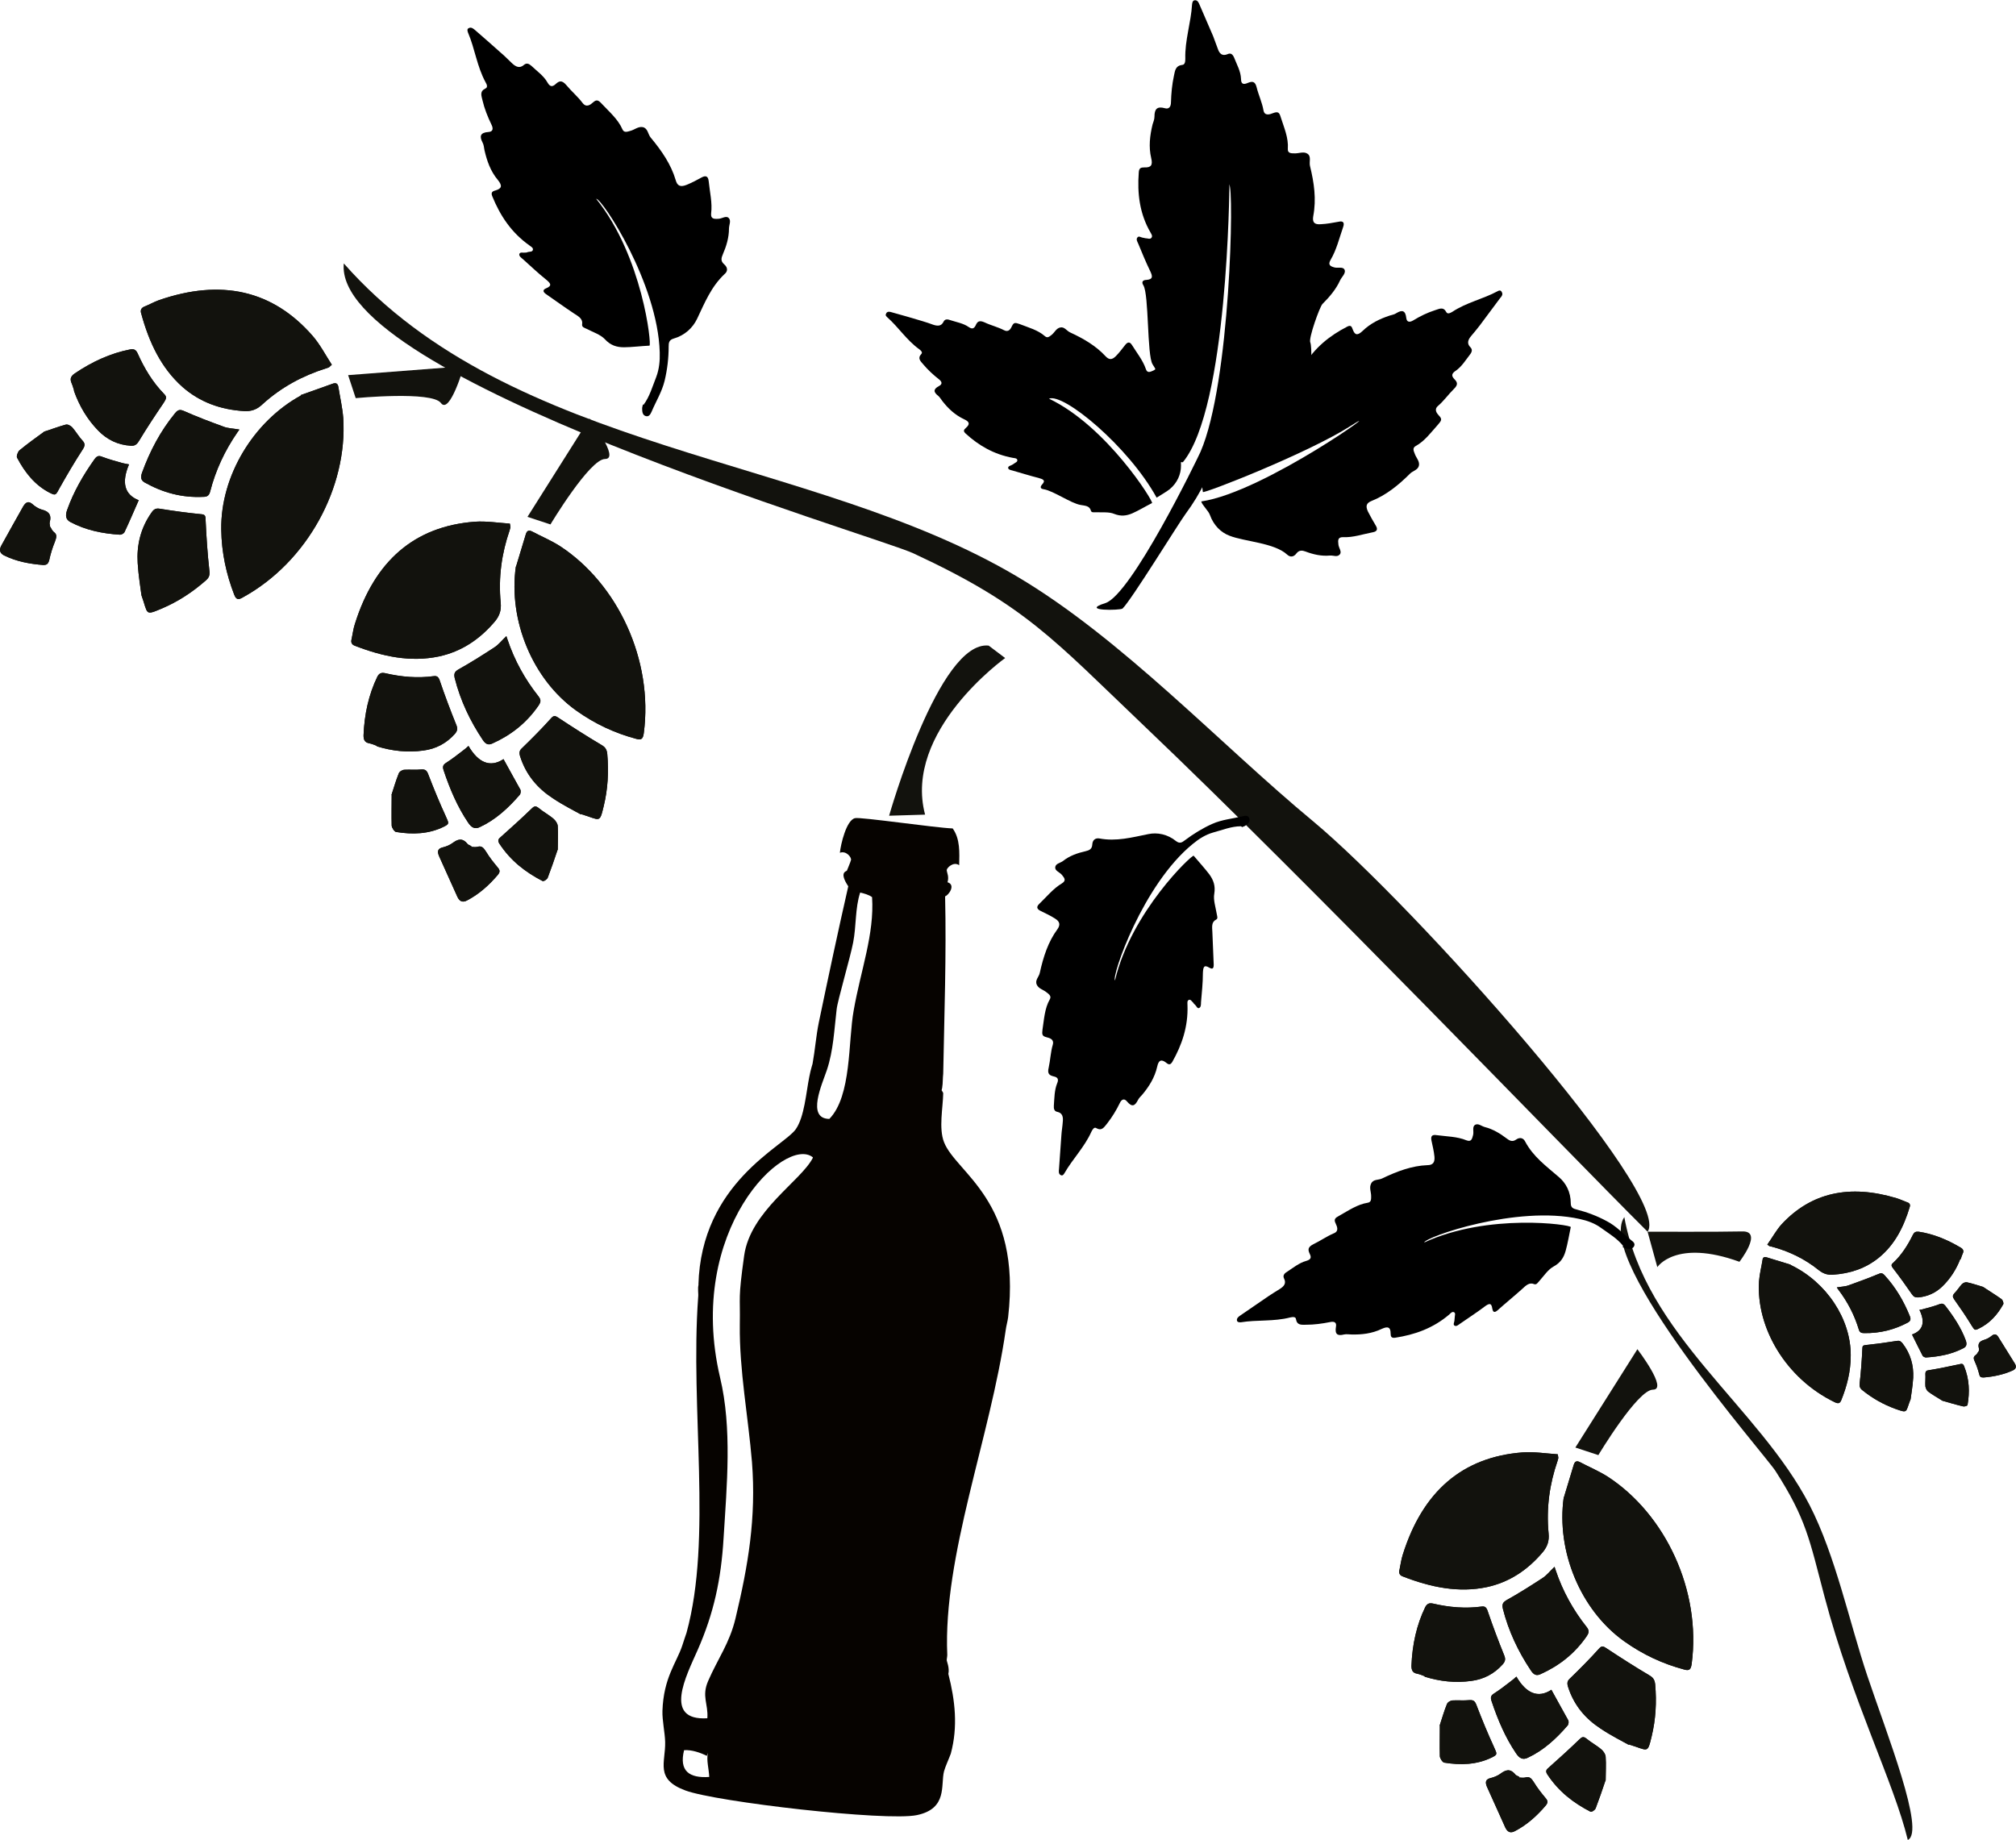 <?xml version="1.0" encoding="UTF-8"?>
<svg id="Layer_1" data-name="Layer 1" xmlns="http://www.w3.org/2000/svg" viewBox="0 0 74.53 68.03">
  <defs>
    <style>
      .cls-1 {
        fill: #060300;
      }

      .cls-1, .cls-2, .cls-3, .cls-4 {
        stroke-width: 0px;
      }

      .cls-3 {
        fill: none;
      }

      .cls-4 {
        fill: #12120d;
      }
    </style>
  </defs>
  <path class="cls-4" d="M69.03,61.95c-.66-1.97-1.17-4.43-2.13-6.3-1.88-3.64-6.07-6.3-6.85-10.65-1.11,1.6,5.2,8.78,5.59,9.39,1.14,1.78,1.25,2.52,1.81,4.64,1.02,3.85,2.57,6.88,3.08,9,.66-.31-.78-3.93-1.5-6.08"/>
  <path class="cls-4" d="M48.55,30.37c-3.43-2.84-7.07-6.76-10.96-9.06-7.6-4.5-18.67-4.52-24.88-11.57-.42,4.21,19.64,10.06,21.06,10.72,4.15,1.93,5.15,3.16,8.55,6.4,6.16,5.87,15.3,15.4,18.59,18.68.95-1.33-8.63-12.06-12.36-15.17"/>
  <g>
    <path class="cls-4" d="M57.81,55.36c-.28,1.99.62,4.17,2.23,5.32.7.5,1.44.84,2.23,1.05.18.05.24,0,.27-.21.36-2.71-.97-5.53-3.1-6.92-.33-.21-.69-.36-1.03-.54-.12-.06-.19-.03-.23.1-.12.4-.24.8-.36,1.19"/>
    <path class="cls-4" d="M57.59,53.77c-.44-.03-.87-.1-1.3-.07-2.23.17-3.7,1.45-4.43,3.78-.06.18-.08.37-.12.55-.04.14.01.22.13.26,1.03.4,2.06.61,3.1.39.83-.18,1.51-.63,2.08-1.31.15-.19.23-.39.2-.68-.09-.94.04-1.83.33-2.67.01-.04.02-.07.03-.11,0-.01,0-.03-.02-.14"/>
    <path class="cls-4" d="M52.66,61.99c.58.18,1.15.24,1.73.16.46-.06.85-.26,1.17-.62.09-.11.11-.19.04-.35-.21-.52-.41-1.05-.59-1.58-.05-.16-.1-.22-.24-.2-.59.08-1.19.03-1.79-.11-.14-.03-.22,0-.29.13-.32.66-.48,1.39-.51,2.17,0,.17.05.26.2.29.1.02.2.06.3.1"/>
    <path class="cls-4" d="M60.22,64.5c.71.21.68.37.84-.3.15-.62.19-1.26.13-1.93-.02-.17-.08-.25-.22-.33-.54-.32-1.07-.66-1.6-1.01-.12-.08-.17-.07-.26.03-.34.38-.7.74-1.06,1.09-.1.09-.13.16-.08.32.22.69.65,1.18,1.2,1.54.4.27.83.48,1.04.6"/>
    <path class="cls-4" d="M57.46,57.94c-.16.15-.28.31-.44.41-.43.28-.87.56-1.32.81-.13.08-.18.14-.14.32.21.83.57,1.59,1.04,2.29.1.15.2.2.35.13.69-.31,1.27-.76,1.72-1.42.07-.11.09-.19-.01-.32-.5-.63-.89-1.33-1.15-2.11-.01-.03-.02-.06-.04-.12"/>
    <path class="cls-4" d="M57.35,62.48c-.49.32-.93.13-1.29-.49-.08.07-.13.12-.19.16-.21.16-.41.32-.63.46-.11.07-.15.13-.1.28.23.69.51,1.35.91,1.94.12.18.25.25.43.16.58-.27,1.05-.7,1.48-1.2.03-.04.04-.14.02-.18-.2-.37-.41-.73-.63-1.14"/>
    <path class="cls-4" d="M53.23,63.8c0,.37-.01.75,0,1.13,0,.08.1.23.16.24.61.1,1.21.08,1.76-.19.22-.11.2-.12.08-.39-.23-.5-.44-1.01-.64-1.53-.06-.17-.12-.21-.27-.2-.2.02-.41,0-.61.01-.08,0-.19.06-.22.14-.1.25-.18.52-.27.8"/>
    <path class="cls-4" d="M59.36,65.83c0-.31.02-.59,0-.87,0-.09-.08-.21-.15-.27-.17-.15-.37-.25-.55-.4-.12-.1-.18-.07-.27.02-.37.36-.75.7-1.13,1.04-.08.07-.14.12-.06.25.42.64.97,1.06,1.59,1.38.05.03.17-.05.2-.12.13-.34.25-.69.36-1.02"/>
    <path class="cls-4" d="M56.17,65.7c-.06-.04-.11-.05-.14-.08-.2-.25-.37-.18-.56-.04-.11.08-.24.13-.36.16-.17.04-.22.13-.14.32.23.5.45,1.01.68,1.51.09.19.21.21.36.13.44-.23.81-.56,1.14-.95.08-.1.08-.17-.02-.28-.15-.18-.3-.37-.42-.57-.09-.14-.16-.23-.32-.18-.08.02-.17,0-.23,0"/>
    <path class="cls-4" d="M57.81,55.36c-.28,1.99.62,4.17,2.23,5.32.7.5,1.44.84,2.23,1.05.18.05.24,0,.27-.21.36-2.71-.97-5.53-3.1-6.92-.33-.21-.69-.36-1.03-.54-.12-.06-.19-.03-.23.1-.12.4-.24.8-.36,1.19"/>
    <path class="cls-4" d="M57.59,53.77c-.44-.03-.87-.1-1.3-.07-2.23.17-3.7,1.45-4.43,3.78-.06.18-.08.37-.12.55-.04.14.01.22.13.26,1.03.4,2.06.61,3.1.39.83-.18,1.51-.63,2.08-1.31.15-.19.23-.39.2-.68-.09-.94.04-1.83.33-2.67.01-.04.02-.07.03-.11,0-.01,0-.03-.02-.14"/>
    <path class="cls-4" d="M52.66,61.99c.58.18,1.15.24,1.73.16.46-.06.85-.26,1.17-.62.09-.11.11-.19.04-.35-.21-.52-.41-1.05-.59-1.58-.05-.16-.1-.22-.24-.2-.59.08-1.19.03-1.79-.11-.14-.03-.22,0-.29.13-.32.66-.48,1.39-.51,2.17,0,.17.05.26.2.29.1.02.2.06.3.1"/>
    <path class="cls-4" d="M60.22,64.5c.71.21.68.37.84-.3.15-.62.19-1.26.13-1.93-.02-.17-.08-.25-.22-.33-.54-.32-1.07-.66-1.6-1.01-.12-.08-.17-.07-.26.03-.34.38-.7.74-1.06,1.09-.1.09-.13.16-.08.32.22.69.65,1.18,1.2,1.54.4.27.83.48,1.04.6"/>
    <path class="cls-4" d="M57.46,57.94c-.16.15-.28.31-.44.41-.43.28-.87.56-1.32.81-.13.08-.18.14-.14.32.21.83.57,1.59,1.04,2.29.1.15.2.2.35.13.69-.31,1.27-.76,1.72-1.42.07-.11.09-.19-.01-.32-.5-.63-.89-1.33-1.15-2.11-.01-.03-.02-.06-.04-.12"/>
    <path class="cls-4" d="M57.35,62.48c-.49.32-.93.13-1.29-.49-.08.07-.13.12-.19.16-.21.16-.41.32-.63.46-.11.07-.15.13-.1.28.23.69.51,1.35.91,1.94.12.18.25.25.43.16.58-.27,1.05-.7,1.48-1.2.03-.04.04-.14.02-.18-.2-.37-.41-.73-.63-1.14"/>
    <path class="cls-4" d="M53.23,63.8c0,.37-.01.75,0,1.13,0,.08.1.23.16.24.61.1,1.21.08,1.76-.19.22-.11.2-.12.08-.39-.23-.5-.44-1.01-.64-1.53-.06-.17-.12-.21-.27-.2-.2.02-.41,0-.61.01-.08,0-.19.06-.22.14-.1.25-.18.52-.27.8"/>
    <path class="cls-4" d="M59.36,65.83c0-.31.02-.59,0-.87,0-.09-.08-.21-.15-.27-.17-.15-.37-.25-.55-.4-.12-.1-.18-.07-.27.02-.37.36-.75.7-1.13,1.04-.08.07-.14.12-.06.25.42.64.97,1.06,1.59,1.38.05.03.17-.05.2-.12.13-.34.25-.69.36-1.02"/>
    <path class="cls-4" d="M56.17,65.7c-.06-.04-.11-.05-.14-.08-.2-.25-.37-.18-.56-.04-.11.08-.24.13-.36.16-.17.04-.22.13-.14.32.23.5.45,1.01.68,1.51.09.19.21.21.36.13.44-.23.81-.56,1.14-.95.08-.1.08-.17-.02-.28-.15-.18-.3-.37-.42-.57-.09-.14-.16-.23-.32-.18-.08.02-.17,0-.23,0"/>
    <path class="cls-4" d="M60.53,49.88s1.15,1.5.58,1.5-2.02,2.42-2.02,2.42l-.85-.28,2.29-3.63Z"/>
  </g>
  <g>
    <path class="cls-4" d="M19.07,20.95c-.28,1.99.62,4.17,2.23,5.32.7.5,1.44.84,2.23,1.05.18.05.24,0,.27-.21.36-2.71-.97-5.53-3.1-6.92-.33-.21-.69-.36-1.03-.54-.12-.06-.19-.03-.23.1-.12.4-.24.8-.36,1.19"/>
    <path class="cls-4" d="M18.85,19.36c-.44-.03-.87-.1-1.3-.07-2.23.17-3.7,1.45-4.43,3.78-.06.18-.08.37-.12.55-.04.14.01.22.13.26,1.03.4,2.06.61,3.1.39.83-.18,1.51-.63,2.08-1.31.15-.19.23-.39.2-.68-.09-.94.04-1.83.33-2.67.01-.04.02-.07.03-.11,0-.01,0-.03-.02-.14"/>
    <path class="cls-4" d="M13.92,27.59c.58.18,1.15.24,1.73.16.46-.06.85-.26,1.17-.62.09-.11.11-.19.04-.35-.21-.52-.41-1.05-.59-1.58-.05-.16-.1-.22-.24-.2-.59.08-1.19.03-1.79-.11-.14-.03-.22,0-.29.13-.32.66-.48,1.39-.51,2.17,0,.17.05.26.2.29.1.02.2.06.3.1"/>
    <path class="cls-4" d="M21.48,30.1c.71.21.68.37.84-.3.15-.62.19-1.26.13-1.93-.02-.17-.08-.25-.22-.33-.54-.32-1.07-.66-1.6-1.01-.12-.08-.17-.07-.26.03-.34.38-.7.74-1.06,1.09-.1.09-.13.16-.08.32.22.69.65,1.18,1.2,1.54.4.27.83.48,1.04.6"/>
    <path class="cls-4" d="M18.71,23.53c-.16.15-.28.31-.44.41-.43.28-.87.56-1.32.81-.13.08-.18.14-.14.32.21.83.57,1.59,1.04,2.29.1.15.2.2.35.13.69-.31,1.27-.76,1.72-1.42.07-.11.09-.19-.01-.32-.5-.63-.89-1.33-1.15-2.11-.01-.03-.02-.06-.04-.12"/>
    <path class="cls-4" d="M18.61,28.07c-.49.32-.93.13-1.29-.49-.08.07-.13.12-.19.16-.21.16-.41.32-.63.46-.11.07-.15.13-.1.28.23.69.51,1.35.91,1.94.12.18.25.25.43.16.58-.27,1.05-.7,1.48-1.2.03-.04.04-.14.02-.18-.2-.37-.41-.73-.63-1.14"/>
    <path class="cls-4" d="M14.48,29.39c0,.37-.01.75,0,1.13,0,.08.1.23.16.24.61.1,1.21.08,1.76-.19.22-.11.2-.12.08-.39-.23-.5-.44-1.01-.64-1.53-.06-.17-.12-.21-.27-.2-.2.02-.41,0-.61.01-.08,0-.19.06-.22.14-.1.25-.18.52-.27.8"/>
    <path class="cls-4" d="M20.62,31.42c0-.31.02-.59,0-.87,0-.09-.08-.21-.15-.27-.17-.15-.37-.25-.55-.4-.12-.1-.18-.07-.27.02-.37.36-.75.7-1.13,1.04-.08.07-.14.12-.06.25.42.64.97,1.06,1.59,1.38.05.03.17-.05.2-.12.13-.34.25-.69.36-1.02"/>
    <path class="cls-4" d="M17.43,31.29c-.06-.04-.11-.05-.14-.08-.2-.25-.37-.18-.56-.04-.11.08-.24.13-.36.16-.17.04-.22.13-.14.32.23.5.45,1.01.68,1.51.09.19.21.21.36.13.44-.23.81-.56,1.14-.95.08-.1.08-.17-.02-.28-.15-.18-.3-.37-.42-.57-.09-.14-.16-.23-.32-.18-.08.02-.17,0-.23,0"/>
    <path class="cls-4" d="M19.07,20.95c-.28,1.99.62,4.17,2.23,5.32.7.5,1.44.84,2.23,1.05.18.05.24,0,.27-.21.36-2.71-.97-5.53-3.1-6.92-.33-.21-.69-.36-1.03-.54-.12-.06-.19-.03-.23.1-.12.4-.24.8-.36,1.19"/>
    <path class="cls-4" d="M18.85,19.36c-.44-.03-.87-.1-1.3-.07-2.23.17-3.7,1.45-4.43,3.78-.06.18-.08.37-.12.55-.04.14.01.22.13.26,1.03.4,2.06.61,3.1.39.83-.18,1.51-.63,2.08-1.31.15-.19.23-.39.2-.68-.09-.94.04-1.83.33-2.67.01-.04.02-.07.03-.11,0-.01,0-.03-.02-.14"/>
    <path class="cls-4" d="M13.92,27.59c.58.18,1.15.24,1.73.16.46-.06.85-.26,1.17-.62.09-.11.11-.19.04-.35-.21-.52-.41-1.05-.59-1.58-.05-.16-.1-.22-.24-.2-.59.08-1.19.03-1.79-.11-.14-.03-.22,0-.29.13-.32.66-.48,1.39-.51,2.17,0,.17.05.26.2.29.1.02.2.06.3.1"/>
    <path class="cls-4" d="M21.48,30.1c.71.21.68.37.84-.3.15-.62.19-1.26.13-1.93-.02-.17-.08-.25-.22-.33-.54-.32-1.07-.66-1.6-1.01-.12-.08-.17-.07-.26.03-.34.38-.7.74-1.06,1.09-.1.09-.13.16-.08.32.22.69.65,1.18,1.2,1.54.4.27.83.48,1.04.6"/>
    <path class="cls-4" d="M18.71,23.53c-.16.15-.28.31-.44.41-.43.28-.87.56-1.32.81-.13.08-.18.14-.14.32.21.83.57,1.59,1.04,2.29.1.15.2.2.35.13.69-.31,1.27-.76,1.72-1.42.07-.11.09-.19-.01-.32-.5-.63-.89-1.33-1.15-2.11-.01-.03-.02-.06-.04-.12"/>
    <path class="cls-4" d="M18.61,28.07c-.49.32-.93.13-1.29-.49-.08.07-.13.12-.19.16-.21.16-.41.32-.63.46-.11.07-.15.13-.1.28.23.69.51,1.35.91,1.94.12.18.25.25.43.16.58-.27,1.05-.7,1.48-1.2.03-.04.04-.14.02-.18-.2-.37-.41-.73-.63-1.14"/>
    <path class="cls-4" d="M14.48,29.39c0,.37-.01.75,0,1.13,0,.08.1.23.16.24.61.1,1.21.08,1.76-.19.22-.11.2-.12.08-.39-.23-.5-.44-1.01-.64-1.53-.06-.17-.12-.21-.27-.2-.2.02-.41,0-.61.01-.08,0-.19.06-.22.14-.1.25-.18.52-.27.8"/>
    <path class="cls-4" d="M20.62,31.42c0-.31.02-.59,0-.87,0-.09-.08-.21-.15-.27-.17-.15-.37-.25-.55-.4-.12-.1-.18-.07-.27.02-.37.36-.75.7-1.13,1.04-.08.07-.14.12-.06.25.42.64.97,1.06,1.59,1.38.05.03.17-.05.2-.12.13-.34.25-.69.36-1.02"/>
    <path class="cls-4" d="M17.43,31.29c-.06-.04-.11-.05-.14-.08-.2-.25-.37-.18-.56-.04-.11.08-.24.13-.36.16-.17.04-.22.13-.14.32.23.5.45,1.01.68,1.51.09.19.21.21.36.13.44-.23.81-.56,1.14-.95.08-.1.08-.17-.02-.28-.15-.18-.3-.37-.42-.57-.09-.14-.16-.23-.32-.18-.08.02-.17,0-.23,0"/>
    <path class="cls-4" d="M21.79,15.47s1.15,1.5.58,1.5-2.02,2.42-2.02,2.42l-.85-.28,2.29-3.63Z"/>
  </g>
  <path class="cls-2" d="M23.79,14.97c.23-.31.33-.68.47-1.03.11-.29.14-.6.13-.91-.07-2.56-2.14-5.7-2.35-5.68,1.72,2.13,2.06,5.43,1.97,5.43-.26.01-.68.06-.94.06-.27,0-.5-.07-.71-.3-.16-.17-.44-.26-.67-.38-.08-.04-.18-.06-.17-.16.04-.21-.13-.3-.3-.41-.35-.23-.69-.48-1.04-.72-.14-.1-.09-.17.01-.21.24-.1.16-.19-.01-.33-.3-.24-.57-.5-.85-.75-.06-.05-.15-.11-.13-.19.03-.08.13-.04.2-.05.04,0,.07,0,.11-.02.07-.02.17,0,.19-.08.02-.08-.07-.12-.12-.16-.68-.48-1.09-1.11-1.38-1.82-.06-.14,0-.19.12-.22.24-.07.25-.18.09-.38-.28-.33-.41-.72-.5-1.11-.02-.09-.02-.19-.07-.28-.12-.23-.09-.37.22-.39.17-.01.18-.13.11-.27-.14-.29-.26-.59-.33-.89-.04-.18-.12-.34.11-.45.09-.04.05-.15,0-.23-.32-.59-.39-1.23-.65-1.84-.02-.06-.04-.13.03-.16.09-.05.17.02.23.07.34.29.67.59,1,.88.13.11.24.23.37.35.14.13.28.2.44.06.09-.08.18-.05.27.03.21.2.46.37.6.62.09.16.18.17.3.06.13-.12.23-.16.4.04.19.23.42.42.6.66.14.18.29.06.38-.02.14-.13.21-.08.33.05.28.3.6.57.76.94.06.14.18.09.29.06.16-.04.29-.17.46-.14.19.04.19.25.29.38.41.49.76,1,.93,1.58.06.22.18.26.39.18.2-.08.39-.18.57-.28.15-.08.24-.05.26.14.04.4.14.8.09,1.19-.02.2.1.21.26.2.14,0,.29-.13.39-.03.1.1.01.26.01.39,0,.34-.1.66-.23.96-.05.12-.09.24.05.36.15.13.13.27.02.36-.5.47-.74,1.07-1.02,1.66-.16.33-.45.61-.87.73-.17.05-.18.16-.18.29,0,.43-.05.85-.15,1.27-.1.41-.32.76-.48,1.14-.04.08-.09.21-.23.16-.11-.04-.12-.17-.12-.28,0-.05.02-.1.03-.15Z"/>
  <path class="cls-2" d="M60.01,46.07c-.22-.28-.53-.46-.82-.67-.23-.17-.51-.27-.79-.33-2.34-.52-5.71.67-5.75.87,2.37-1.1,5.44-.66,5.42-.57-.05.24-.12.64-.19.88-.07.25-.19.44-.45.58-.2.11-.35.34-.52.53-.06.06-.1.15-.19.12-.18-.08-.31.05-.45.18-.3.27-.61.52-.91.79-.13.11-.17.04-.19-.06-.03-.25-.14-.19-.3-.07-.29.22-.59.41-.89.62-.06.04-.14.12-.21.07-.06-.04,0-.13,0-.19,0-.04.01-.07.01-.11,0-.07.04-.15-.02-.19-.07-.04-.13.03-.18.08-.61.52-1.29.75-2,.86-.14.02-.17-.04-.17-.16,0-.23-.1-.27-.32-.17-.37.18-.76.22-1.13.21-.09,0-.18-.02-.27,0-.24.06-.35,0-.3-.29.03-.16-.07-.2-.21-.17-.3.06-.6.1-.89.1-.17,0-.34.03-.38-.21-.01-.09-.12-.08-.21-.06-.62.16-1.22.08-1.83.18-.06,0-.12,0-.14-.06-.02-.09.06-.15.12-.19.35-.24.7-.48,1.05-.72.13-.09.27-.17.41-.26.16-.1.25-.21.16-.39-.05-.1,0-.18.1-.24.23-.15.46-.34.72-.41.17-.05.2-.12.13-.26-.07-.15-.08-.25.14-.36.25-.12.49-.29.75-.4.2-.08.12-.25.07-.36-.08-.16-.02-.21.13-.29.34-.19.67-.42,1.05-.48.14-.02.13-.14.13-.25,0-.15-.08-.31,0-.46.08-.17.27-.12.41-.19.54-.26,1.1-.47,1.67-.49.21,0,.28-.11.26-.32-.02-.2-.07-.4-.11-.59-.03-.15.01-.23.19-.2.37.05.76.05,1.1.19.18.07.21-.04.25-.2.03-.13-.04-.3.07-.37.12-.07.24.05.36.08.31.08.57.24.82.43.09.07.2.13.33.04.15-.11.28-.06.34.06.3.57.79.92,1.25,1.32.26.22.44.55.44.97,0,.17.1.2.22.23.39.1.76.24,1.11.43.35.18.61.47.91.71.07.05.17.13.08.25-.07.09-.19.07-.28.05-.05-.01-.08-.04-.13-.06Z"/>
  <path class="cls-2" d="M45.88,30.55c-.36,0-.69.14-1.03.23-.28.08-.52.23-.75.42-1.86,1.51-3.01,4.9-2.88,5.05.6-2.54,2.86-4.67,2.91-4.61.16.19.43.49.58.69.15.21.23.42.18.72-.04.22.05.49.09.73.01.08.06.18-.02.22-.18.09-.15.27-.14.46.02.4.03.8.05,1.21,0,.17-.07.16-.16.11-.21-.13-.23-.01-.24.2,0,.36-.04.72-.07,1.08,0,.08,0,.18-.07.21-.07.03-.1-.08-.15-.12-.03-.02-.05-.05-.07-.08-.05-.04-.09-.13-.16-.1-.07.03-.05.12-.05.19.03.8-.21,1.48-.56,2.1-.07.12-.14.11-.23.03-.18-.14-.28-.09-.33.15-.09.4-.3.73-.54,1.02-.06.07-.13.13-.17.21-.11.22-.22.28-.41.05-.1-.12-.2-.07-.26.06-.13.27-.29.53-.47.76-.11.13-.19.29-.4.17-.08-.05-.14.05-.18.13-.26.58-.69,1-1,1.54-.03.05-.07.1-.13.07-.09-.04-.08-.14-.07-.22.03-.42.06-.85.09-1.27.01-.16.04-.32.05-.48.02-.18-.01-.33-.2-.37-.11-.02-.14-.11-.13-.23.02-.28.02-.57.12-.82.07-.16.02-.23-.12-.26-.16-.04-.25-.09-.19-.33.06-.27.07-.57.15-.84.06-.21-.12-.25-.23-.28-.17-.04-.17-.11-.15-.28.06-.39.08-.79.27-1.12.07-.12-.03-.19-.12-.26-.12-.1-.29-.13-.36-.28-.08-.17.08-.29.11-.44.13-.59.31-1.15.65-1.61.12-.17.09-.29-.09-.4-.17-.11-.35-.19-.53-.28-.14-.07-.17-.15-.04-.27.27-.26.51-.56.83-.75.16-.1.1-.19,0-.31-.08-.1-.26-.15-.25-.28.01-.14.18-.16.28-.23.25-.2.54-.3.85-.37.12-.03.23-.07.24-.24.01-.19.13-.25.26-.23.63.12,1.21-.04,1.81-.16.33-.07.71,0,1.03.26.13.1.22.05.32-.03.32-.24.66-.45,1.02-.61.36-.16.75-.19,1.12-.28.08-.02.21-.05.25.09.03.11-.06.19-.14.25-.04.03-.08.04-.13.06Z"/>
  <g>
    <path class="cls-2" d="M45.44,6.82c.19.05.05,7.35-1.06,9.89-.14.31-2.56,5.29-3.52,5.59s.57.27.64.2c.33-.32,2.05-3.12,2.33-3.5.28-.38.52-.77.72-1.19.06-.13.12-.24.3-.23.44.02.83-.16,1.13-.44.26-.25,1.78-1.5,1.13-1.72.02-.54.9-1.42,1.24-1.57.14-.06.16-1.02.09-1.19-.07-.15.35-1.32.45-1.42.26-.26.5-.54.65-.87.06-.13.22-.26.17-.39-.05-.13-.24-.06-.37-.09-.15-.04-.26-.09-.15-.28.22-.37.32-.8.46-1.2.07-.19,0-.25-.17-.21-.22.04-.43.08-.65.09-.24.02-.32-.07-.28-.3.12-.63.03-1.24-.12-1.85-.04-.16.06-.36-.1-.46-.14-.09-.32,0-.48-.01-.11,0-.25,0-.24-.16.03-.42-.14-.79-.26-1.17-.05-.17-.09-.23-.28-.16-.12.05-.32.12-.36-.1-.05-.29-.18-.56-.25-.84-.06-.25-.17-.24-.34-.17-.16.07-.24.03-.24-.15-.01-.29-.16-.54-.26-.8-.05-.11-.12-.17-.23-.12-.21.09-.31-.02-.37-.2-.06-.15-.11-.31-.17-.46-.17-.4-.34-.79-.51-1.18-.03-.07-.07-.16-.17-.15-.08.01-.09.08-.1.15-.04.68-.27,1.33-.25,2.01,0,.1-.01.22-.11.23-.26.03-.27.22-.31.4-.07.32-.1.65-.11.98,0,.16-.07.27-.23.22-.29-.08-.38.04-.38.31,0,.1-.04.2-.07.29-.1.41-.15.83-.05,1.25.06.25,0,.35-.25.34-.13,0-.2.02-.21.18-.06.78.03,1.53.43,2.22.03.06.09.13.04.2-.05.07-.14.02-.21.02-.04,0-.07-.02-.11-.02-.07-.01-.15-.08-.2-.01-.06.07,0,.16.03.23.14.34.28.68.44,1.01.09.19.12.31-.14.33-.11,0-.2.06-.11.2.21.34.13,2.58.34,2.92.1.16.21.3.08.5-.06.09.03.14.08.21.08.1-.08,1.14-.29,1.4-.37.47.02,1.07.05,1.18.09.29.7.32,1.2.33,1.67-2.02,1.72-10.24,1.72-10.24Z"/>
    <path class="cls-2" d="M55.52,10.8c.05.08,0,.16-.06.22-.25.34-.51.68-.76,1.02-.1.13-.2.25-.31.38-.12.14-.17.28-.03.42.08.08.06.17-.01.26-.17.22-.32.47-.55.62-.14.1-.14.18-.04.29.12.12.16.21-.02.38-.2.2-.37.44-.58.62-.16.14-.03.28.04.36.13.13.08.19-.03.32-.26.29-.5.62-.83.8-.13.07-.08.18-.04.28.05.15.18.27.16.43-.03.18-.22.2-.33.31-.43.43-.89.8-1.42,1.01-.2.08-.23.19-.14.39.09.18.19.35.29.52.08.13.06.22-.11.25-.37.07-.73.2-1.1.18-.19,0-.19.11-.17.27.01.13.14.27.05.37-.09.11-.24.03-.36.04-.32.03-.62-.04-.91-.15-.11-.04-.23-.06-.33.07-.11.15-.24.14-.34.05-.47-.44-1.56-.48-2.13-.7-.32-.12-.59-.38-.73-.77-.05-.15-.3-.38-.32-.5,2.35-.34,7.1-3.8,5.52-2.79s-5.45,2.52-5.46,2.44c-.03-.25-.1-.65-.11-.9-.01-.26.04-.48.24-.7.15-.17.22-.44.32-.67.03-.08.05-.18.14-.17.2.02.27-.15.37-.31.2-.35.93-.83,1.13-1.18.08-.15.15-.1.2,0,.11.22.19.14.31-.04.2-.3.43-.58.64-.87.05-.06.09-.16.17-.14.07.02.04.12.06.19,0,.03.01.07.02.1.02.06,0,.16.08.17.07.01.11-.07.15-.13.41-.69.97-1.13,1.61-1.46.13-.07.17-.02.21.1.08.22.18.23.36.06.3-.29.64-.45,1-.57.09-.03.18-.04.25-.09.21-.13.34-.11.37.18.02.16.13.16.25.09.26-.16.53-.29.81-.38.16-.05.31-.14.42.07.04.08.14.04.22-.01.53-.35,1.13-.47,1.67-.76.05-.03.11-.05.15.01Z"/>
    <path class="cls-2" d="M32.77,11.57c.06-.07.14-.04.21-.02.37.1.74.21,1.11.32.14.04.28.09.42.14.16.05.29.05.37-.11.04-.09.12-.11.23-.07.24.08.5.12.7.26.13.09.2.06.26-.06.06-.14.13-.2.33-.11.23.11.49.17.72.29.17.09.25-.06.29-.15.07-.15.13-.13.28-.08.33.13.68.22.94.45.1.09.18,0,.25-.05.11-.09.17-.24.31-.27.16-.04.24.12.37.18.5.23.96.5,1.31.88.13.14.24.14.38,0,.13-.13.24-.28.35-.42.09-.11.17-.12.25.01.18.29.4.56.51.88.05.16.15.12.28.06.11-.05.18-.2.3-.16.12.04.1.19.15.3.12.26.16.54.17.82,0,.11.02.21.17.26.16.05.2.16.15.27-.22.54.09,1.48.08,2.03,0,.31-.13.63-.42.87-.11.09-.39.25-.48.31-1.04-1.89-3.44-3.88-3.98-3.66,2.14,1.02,3.88,3.82,3.81,3.86-.2.1-.52.29-.73.38-.21.09-.42.12-.67.02-.19-.08-.44-.05-.67-.06-.08,0-.17.02-.19-.06-.05-.18-.21-.18-.38-.21-.36-.06-1-.52-1.36-.58-.15-.02-.13-.1-.07-.17.15-.16.05-.2-.13-.25-.32-.08-.63-.18-.95-.27-.07-.02-.16-.03-.17-.1,0-.07.09-.08.14-.11.03-.02.06-.03.08-.05.05-.04.13-.06.12-.13-.01-.07-.1-.07-.16-.08-.71-.13-1.27-.46-1.75-.9-.1-.09-.07-.14.01-.21.16-.14.13-.23-.07-.32-.34-.16-.59-.4-.8-.67-.05-.06-.09-.14-.15-.19-.18-.14-.2-.25.03-.37.13-.07.1-.16,0-.24-.22-.17-.42-.36-.59-.56-.1-.12-.22-.22-.07-.38.06-.06-.01-.13-.08-.18-.47-.34-.76-.81-1.18-1.18-.04-.04-.08-.08-.04-.13Z"/>
  </g>
  <g>
    <path class="cls-4" d="M66.2,46.77c1.32.63,2.23,2,2.22,3.35,0,.59-.14,1.13-.35,1.65-.05.12-.11.14-.25.07-1.79-.87-2.9-2.74-2.79-4.47.02-.27.09-.53.13-.79.01-.09.06-.12.16-.09.29.09.59.18.88.27"/>
    <path class="cls-4" d="M65.34,46.01c.18-.25.33-.53.53-.75,1.09-1.17,2.51-1.48,4.24-.96.13.04.26.1.39.15.1.03.13.09.1.18-.22.73-.55,1.39-1.14,1.87-.48.39-1.05.59-1.71.63-.18.01-.33-.03-.5-.16-.53-.43-1.12-.71-1.76-.88-.03,0-.05-.01-.08-.02,0,0-.02-.01-.08-.06"/>
    <path class="cls-4" d="M72.47,46.55c-.15.39-.37.73-.67,1.02-.24.23-.54.37-.89.4-.11,0-.16-.02-.23-.12-.22-.32-.45-.64-.69-.95-.07-.09-.09-.14,0-.21.31-.29.54-.65.73-1.04.05-.09.1-.12.21-.11.54.08,1.05.29,1.54.58.11.06.14.13.09.23-.03.06-.05.13-.07.2"/>
    <path class="cls-4" d="M70.63,51.74c-.19.48-.08.52-.56.35-.44-.16-.85-.39-1.22-.69-.09-.07-.11-.14-.1-.25.05-.43.08-.86.1-1.29,0-.1.03-.12.13-.13.38-.04.75-.09,1.13-.15.1-.02.15,0,.22.08.31.4.42.83.4,1.28-.02.33-.08.65-.1.82"/>
    <path class="cls-4" d="M67.91,47.6c.16-.03.31-.03.44-.08.36-.13.72-.26,1.08-.41.11-.05.16-.05.25.05.41.45.7.95.92,1.49.05.12.04.19-.07.25-.49.26-1.02.4-1.62.39-.1,0-.16-.03-.19-.13-.16-.53-.41-1.02-.76-1.48-.01-.02-.03-.04-.05-.07"/>
    <path class="cls-4" d="M70.69,49.34c.41-.15.49-.46.27-.91.07-.01.13-.02.18-.04.19-.05.38-.1.56-.17.09-.03.14-.03.21.05.31.4.59.82.76,1.28.05.14.04.24-.09.3-.42.22-.89.31-1.38.34-.04,0-.1-.03-.12-.06-.13-.26-.26-.51-.4-.8"/>
    <path class="cls-4" d="M73.31,47.58c.22.15.46.29.68.45.05.03.09.15.07.19-.21.38-.49.7-.9.9-.16.08-.16.06-.27-.11-.2-.33-.42-.65-.64-.96-.07-.1-.07-.15,0-.23.1-.1.18-.23.28-.34.04-.04.12-.08.18-.07.2.04.39.11.6.17"/>
    <path class="cls-4" d="M71.81,51.79c-.19-.12-.37-.22-.53-.34-.05-.04-.09-.13-.1-.19-.01-.15.01-.31,0-.46,0-.1.04-.13.13-.14.38-.06.75-.14,1.13-.22.08-.02.13-.03.17.07.2.49.21.96.13,1.43,0,.04-.11.07-.16.06-.26-.06-.52-.14-.77-.21"/>
    <path class="cls-4" d="M73.15,49.97s.02-.08.01-.11c-.06-.21.05-.28.22-.33.09-.03.18-.08.25-.14.1-.08.18-.07.25.05.2.33.41.65.61.98.07.12.03.2-.08.25-.33.15-.7.23-1.08.26-.1,0-.14-.02-.16-.12-.04-.15-.09-.31-.16-.46-.05-.11-.07-.18.03-.25.05-.03.07-.09.1-.13"/>
    <path class="cls-4" d="M66.2,46.77c1.32.63,2.23,2,2.22,3.35,0,.59-.14,1.13-.35,1.65-.05.12-.11.14-.25.07-1.79-.87-2.9-2.74-2.79-4.47.02-.27.09-.53.13-.79.01-.09.06-.12.16-.09.29.09.59.18.88.27"/>
    <path class="cls-4" d="M65.34,46.01c.18-.25.33-.53.53-.75,1.09-1.17,2.51-1.48,4.24-.96.13.04.26.1.39.15.1.03.13.09.1.18-.22.73-.55,1.39-1.14,1.87-.48.39-1.05.59-1.71.63-.18.01-.33-.03-.5-.16-.53-.43-1.12-.71-1.76-.88-.03,0-.05-.01-.08-.02,0,0-.02-.01-.08-.06"/>
    <path class="cls-4" d="M72.47,46.55c-.15.39-.37.73-.67,1.02-.24.23-.54.37-.89.4-.11,0-.16-.02-.23-.12-.22-.32-.45-.64-.69-.95-.07-.09-.09-.14,0-.21.31-.29.54-.65.73-1.04.05-.09.1-.12.21-.11.54.08,1.05.29,1.54.58.11.06.14.13.09.23-.03.06-.05.13-.07.2"/>
    <path class="cls-4" d="M70.63,51.74c-.19.48-.08.52-.56.35-.44-.16-.85-.39-1.22-.69-.09-.07-.11-.14-.1-.25.05-.43.08-.86.1-1.29,0-.1.03-.12.13-.13.38-.04.75-.09,1.13-.15.1-.02.15,0,.22.08.31.4.42.83.4,1.28-.02.33-.08.65-.1.82"/>
    <path class="cls-4" d="M67.91,47.6c.16-.03.31-.03.44-.08.36-.13.72-.26,1.08-.41.11-.05.16-.05.25.05.41.45.7.95.92,1.49.05.12.04.19-.07.25-.49.26-1.02.4-1.62.39-.1,0-.16-.03-.19-.13-.16-.53-.41-1.02-.76-1.48-.01-.02-.03-.04-.05-.07"/>
    <path class="cls-4" d="M70.69,49.34c.41-.15.49-.46.27-.91.07-.01.13-.02.18-.04.19-.05.38-.1.56-.17.09-.03.14-.03.21.05.31.4.59.82.76,1.28.05.14.04.24-.09.3-.42.22-.89.31-1.38.34-.04,0-.1-.03-.12-.06-.13-.26-.26-.51-.4-.8"/>
    <path class="cls-4" d="M73.31,47.58c.22.15.46.29.68.45.05.03.09.15.07.19-.21.38-.49.7-.9.9-.16.08-.16.06-.27-.11-.2-.33-.42-.65-.64-.96-.07-.1-.07-.15,0-.23.1-.1.18-.23.28-.34.04-.04.12-.08.18-.07.2.04.39.11.6.17"/>
    <path class="cls-4" d="M71.81,51.79c-.19-.12-.37-.22-.53-.34-.05-.04-.09-.13-.1-.19-.01-.15.01-.31,0-.46,0-.1.04-.13.13-.14.38-.06.75-.14,1.13-.22.08-.02.13-.03.17.07.2.49.21.96.13,1.43,0,.04-.11.07-.16.06-.26-.06-.52-.14-.77-.21"/>
    <path class="cls-4" d="M73.15,49.97s.02-.08.01-.11c-.06-.21.05-.28.22-.33.09-.03.18-.08.25-.14.1-.08.18-.07.25.05.2.33.41.65.61.98.07.12.03.2-.08.25-.33.15-.7.23-1.08.26-.1,0-.14-.02-.16-.12-.04-.15-.09-.31-.16-.46-.05-.11-.07-.18.03-.25.05-.03.07-.09.1-.13"/>
    <path class="cls-4" d="M64.3,46.65c-2.35-.85-3.03.2-3.03.2l-.36-1.31s2.71.01,3.5-.01-.11,1.13-.11,1.13Z"/>
  </g>
  <g>
    <path class="cls-4" d="M11.13,14.62c-1.76.96-2.98,2.98-2.95,4.96.01.86.19,1.66.48,2.41.07.18.15.2.33.09,2.39-1.32,3.86-4.08,3.7-6.62-.03-.39-.12-.77-.18-1.15-.02-.13-.09-.17-.22-.12-.39.14-.78.28-1.18.42"/>
    <path class="cls-4" d="M12.27,13.49c-.24-.37-.44-.76-.72-1.08-1.47-1.68-3.37-2.11-5.68-1.31-.17.06-.34.16-.52.23-.13.05-.17.14-.13.26.29,1.07.74,2.02,1.53,2.72.64.56,1.41.84,2.29.89.24.01.45-.05.66-.25.7-.64,1.5-1.06,2.35-1.33.04-.01.07-.02.11-.04.01,0,.02-.02.1-.09"/>
    <path class="cls-4" d="M2.73,14.44c.2.57.5,1.07.9,1.48.32.33.72.53,1.2.56.14.01.22-.03.31-.18.29-.48.6-.95.92-1.42.09-.14.11-.21.01-.31-.42-.43-.73-.94-.98-1.5-.06-.13-.13-.18-.28-.15-.72.14-1.4.45-2.05.89-.14.1-.18.19-.12.34.04.09.07.2.1.29"/>
    <path class="cls-4" d="M5.23,22.01c.25.7.11.76.75.49.59-.25,1.13-.6,1.63-1.04.13-.11.15-.21.13-.37-.07-.62-.11-1.25-.14-1.89,0-.15-.04-.18-.18-.19-.51-.05-1.01-.12-1.51-.2-.13-.02-.21,0-.3.13-.42.59-.56,1.23-.52,1.88.03.48.11.95.14,1.19"/>
    <path class="cls-4" d="M8.84,15.88c-.22-.04-.42-.04-.59-.11-.49-.18-.97-.36-1.44-.57-.14-.06-.22-.07-.34.08-.54.66-.93,1.4-1.22,2.2-.06.17-.04.28.1.36.66.37,1.37.57,2.17.53.13,0,.21-.04.25-.2.2-.78.54-1.51,1.01-2.19.02-.03.04-.05.07-.1"/>
    <path class="cls-4" d="M5.14,18.5c-.55-.21-.65-.67-.37-1.33-.1-.02-.17-.03-.25-.05-.25-.07-.5-.14-.74-.23-.12-.05-.19-.04-.28.08-.42.59-.78,1.21-1.02,1.89-.07.2-.05.35.12.44.56.3,1.19.43,1.84.47.05,0,.14-.05.16-.09.18-.38.34-.76.53-1.19"/>
    <path class="cls-4" d="M1.62,15.97c-.3.22-.61.44-.9.68-.06.05-.12.22-.09.27.29.55.66,1.02,1.21,1.3.22.11.22.09.36-.17.27-.48.55-.96.85-1.42.1-.15.1-.23,0-.34-.14-.15-.24-.33-.38-.49-.06-.06-.16-.12-.24-.1-.26.07-.52.17-.8.26"/>
    <path class="cls-4" d="M1.85,19.47c0-.07-.03-.12-.01-.16.08-.31-.07-.41-.3-.47-.13-.04-.24-.11-.34-.2-.13-.11-.23-.1-.34.08-.27.48-.54.96-.81,1.45-.1.18-.04.3.11.37.45.22.93.31,1.44.35.13,0,.18-.04.22-.18.05-.23.12-.46.21-.68.06-.16.09-.27-.04-.36-.06-.05-.1-.14-.13-.19"/>
    <path class="cls-4" d="M11.13,14.62c-1.76.96-2.98,2.98-2.95,4.96.01.86.19,1.66.48,2.41.07.18.15.2.33.09,2.39-1.32,3.86-4.08,3.7-6.62-.03-.39-.12-.77-.18-1.15-.02-.13-.09-.17-.22-.12-.39.14-.78.28-1.18.42"/>
    <path class="cls-4" d="M12.27,13.49c-.24-.37-.44-.76-.72-1.08-1.47-1.68-3.37-2.11-5.68-1.31-.17.06-.34.16-.52.23-.13.05-.17.14-.13.26.29,1.07.74,2.02,1.53,2.72.64.56,1.41.84,2.29.89.24.01.45-.05.66-.25.7-.64,1.5-1.06,2.35-1.33.04-.01.07-.02.11-.04.01,0,.02-.02.1-.09"/>
    <path class="cls-4" d="M2.73,14.44c.2.57.5,1.07.9,1.48.32.33.72.53,1.2.56.14.01.22-.03.31-.18.29-.48.6-.95.92-1.42.09-.14.11-.21.01-.31-.42-.43-.73-.94-.98-1.5-.06-.13-.13-.18-.28-.15-.72.14-1.4.45-2.05.89-.14.1-.18.19-.12.34.04.09.07.2.1.29"/>
    <path class="cls-4" d="M5.23,22.01c.25.7.11.76.75.49.59-.25,1.13-.6,1.63-1.04.13-.11.15-.21.13-.37-.07-.62-.11-1.25-.14-1.89,0-.15-.04-.18-.18-.19-.51-.05-1.01-.12-1.51-.2-.13-.02-.21,0-.3.13-.42.59-.56,1.23-.52,1.88.03.48.11.95.14,1.19"/>
    <path class="cls-4" d="M8.84,15.88c-.22-.04-.42-.04-.59-.11-.49-.18-.97-.36-1.44-.57-.14-.06-.22-.07-.34.08-.54.66-.93,1.4-1.22,2.2-.06.17-.04.28.1.36.66.37,1.37.57,2.17.53.13,0,.21-.04.25-.2.2-.78.54-1.51,1.01-2.19.02-.03.04-.05.07-.1"/>
    <path class="cls-4" d="M5.14,18.5c-.55-.21-.65-.67-.37-1.33-.1-.02-.17-.03-.25-.05-.25-.07-.5-.14-.74-.23-.12-.05-.19-.04-.28.08-.42.59-.78,1.21-1.02,1.89-.07.2-.05.35.12.44.56.3,1.19.43,1.84.47.05,0,.14-.05.16-.09.18-.38.34-.76.53-1.19"/>
    <path class="cls-4" d="M1.62,15.97c-.3.22-.61.44-.9.68-.06.05-.12.22-.09.27.29.55.66,1.02,1.21,1.3.22.11.22.09.36-.17.27-.48.55-.96.85-1.42.1-.15.1-.23,0-.34-.14-.15-.24-.33-.38-.49-.06-.06-.16-.12-.24-.1-.26.07-.52.17-.8.26"/>
    <path class="cls-4" d="M1.85,19.47c0-.07-.03-.12-.01-.16.08-.31-.07-.41-.3-.47-.13-.04-.24-.11-.34-.2-.13-.11-.23-.1-.34.08-.27.48-.54.96-.81,1.45-.1.18-.04.3.11.37.45.22.93.31,1.44.35.13,0,.18-.04.22-.18.05-.23.12-.46.21-.68.06-.16.09-.27-.04-.36-.06-.05-.1-.14-.13-.19"/>
    <path class="cls-4" d="M17.15,13.54s-.52,1.81-.85,1.36-3.15-.18-3.15-.18l-.28-.85,4.28-.33Z"/>
  </g>
  <g>
    <g>
      <path class="cls-3" d="M26.13,64.91l.04-.11c-.06.28.04.6.05.89-.74.05-1.12-.22-.93-.99.28-.02.6.09.84.21Z"/>
      <path class="cls-3" d="M30.05,42.81c-.44.86-2.31,1.96-2.54,3.62-.23,1.66-.14,1.44-.16,2.55-.02,1.69.31,3.39.45,5.08.16,2.06-.14,3.82-.61,5.78-.22.92-.65,1.48-1.01,2.31-.25.57.01.85-.03,1.38-1.65.1-.78-1.57-.36-2.52.6-1.36.87-2.62.96-4.14.12-1.94.32-4.06-.13-5.94-1.28-5.46,2.41-8.96,3.43-8.14Z"/>
      <g>
        <path class="cls-3" d="M30.05,42.81c-.44.86-2.31,1.96-2.54,3.62-.23,1.66-.14,1.44-.16,2.55-.02,1.69.31,3.39.45,5.08.16,2.06-.14,3.82-.61,5.78-.22.92-.65,1.48-1.01,2.31-.25.57.01.85-.03,1.38-1.65.1-.78-1.57-.36-2.52.6-1.36.87-2.62.96-4.14.12-1.94.32-4.06-.13-5.94-1.28-5.46,2.41-8.96,3.43-8.14Z"/>
        <path class="cls-3" d="M26.17,64.8s.03-.09.05-.14l-.05.14Z"/>
        <path class="cls-3" d="M26.13,64.91l.04-.11c-.06.28.04.6.05.89-.74.05-1.12-.22-.93-.99.28-.02.6.09.84.21Z"/>
        <path class="cls-1" d="M25.83,47.48c-.05.16,0,.34-.02.49-.3,4.13.53,8.91-.43,12.4-.02.06-.12.35-.16.48-.21.63-.69,1.18-.73,2.41-.01.35.09.79.1,1.14.02.77-.39,1.38.75,1.8,1.12.42,7.43,1.15,8.56.91,1.14-.24.87-1.11,1-1.62.05-.18.18-.46.25-.65.27-1,.16-1.97-.09-2.95.05-.22-.06-.47-.06-.5,0-.06.02-.14.02-.2-.16-3.67,1.59-8.04,2.16-12.01.02-.16.07-.32.09-.48.5-4.32-1.92-5.32-2.37-6.47-.2-.51-.04-1.27-.03-1.81,0-.03-.06-.1-.06-.11,0-.02.04-.05.05-.49,0-.04.01-.08.01-.12.04-2.19.12-4.38.07-6.56.12-.03.41-.42.09-.52.06-.22-.02-.33-.03-.45,0-.08.25-.33.46-.18.01-.47.04-.97-.24-1.36-.62-.02-3.41-.43-3.61-.38-.32.07-.53.97-.56,1.28.24-.09.44.18.41.27-.03.11-.11.28-.15.39-.01.03-.31.04.05.58-.38,1.67-.74,3.36-1.09,5.04-.1.49-.14,1.03-.23,1.52,0,.02-.06.17-.12.48-.12.59-.18,1.48-.5,1.94-.46.65-3.5,1.98-3.6,5.76ZM30.57,39.56c.24-.72.27-1.48.36-2.24.03-.31.51-1.94.61-2.47.12-.61.07-1.27.26-1.85.13.03.32.08.44.17.09,1.37-.42,2.7-.68,4.19-.21,1.15-.07,3.16-.9,4.01-.86-.01-.26-1.3-.09-1.81ZM25.29,64.71c.28-.02.6.09.84.21l.04-.11s.03-.09.05-.14l-.05.14c-.06.28.04.6.05.89-.74.05-1.12-.22-.93-.99ZM30.05,42.81c-.44.86-2.31,1.96-2.54,3.62-.23,1.66-.14,1.44-.16,2.55-.02,1.69.31,3.39.45,5.08.16,2.06-.14,3.82-.61,5.78-.22.92-.65,1.48-1.01,2.31-.25.57.01.85-.03,1.38-1.65.1-.78-1.57-.36-2.52.6-1.36.87-2.62.96-4.14.12-1.94.32-4.06-.13-5.94-1.28-5.46,2.41-8.96,3.43-8.14Z"/>
      </g>
    </g>
    <path class="cls-4" d="M34.2,30.12l-1.33.04s1.84-6.49,3.68-6.29l.61.46s-3.78,2.7-2.96,5.79Z"/>
  </g>
</svg>
